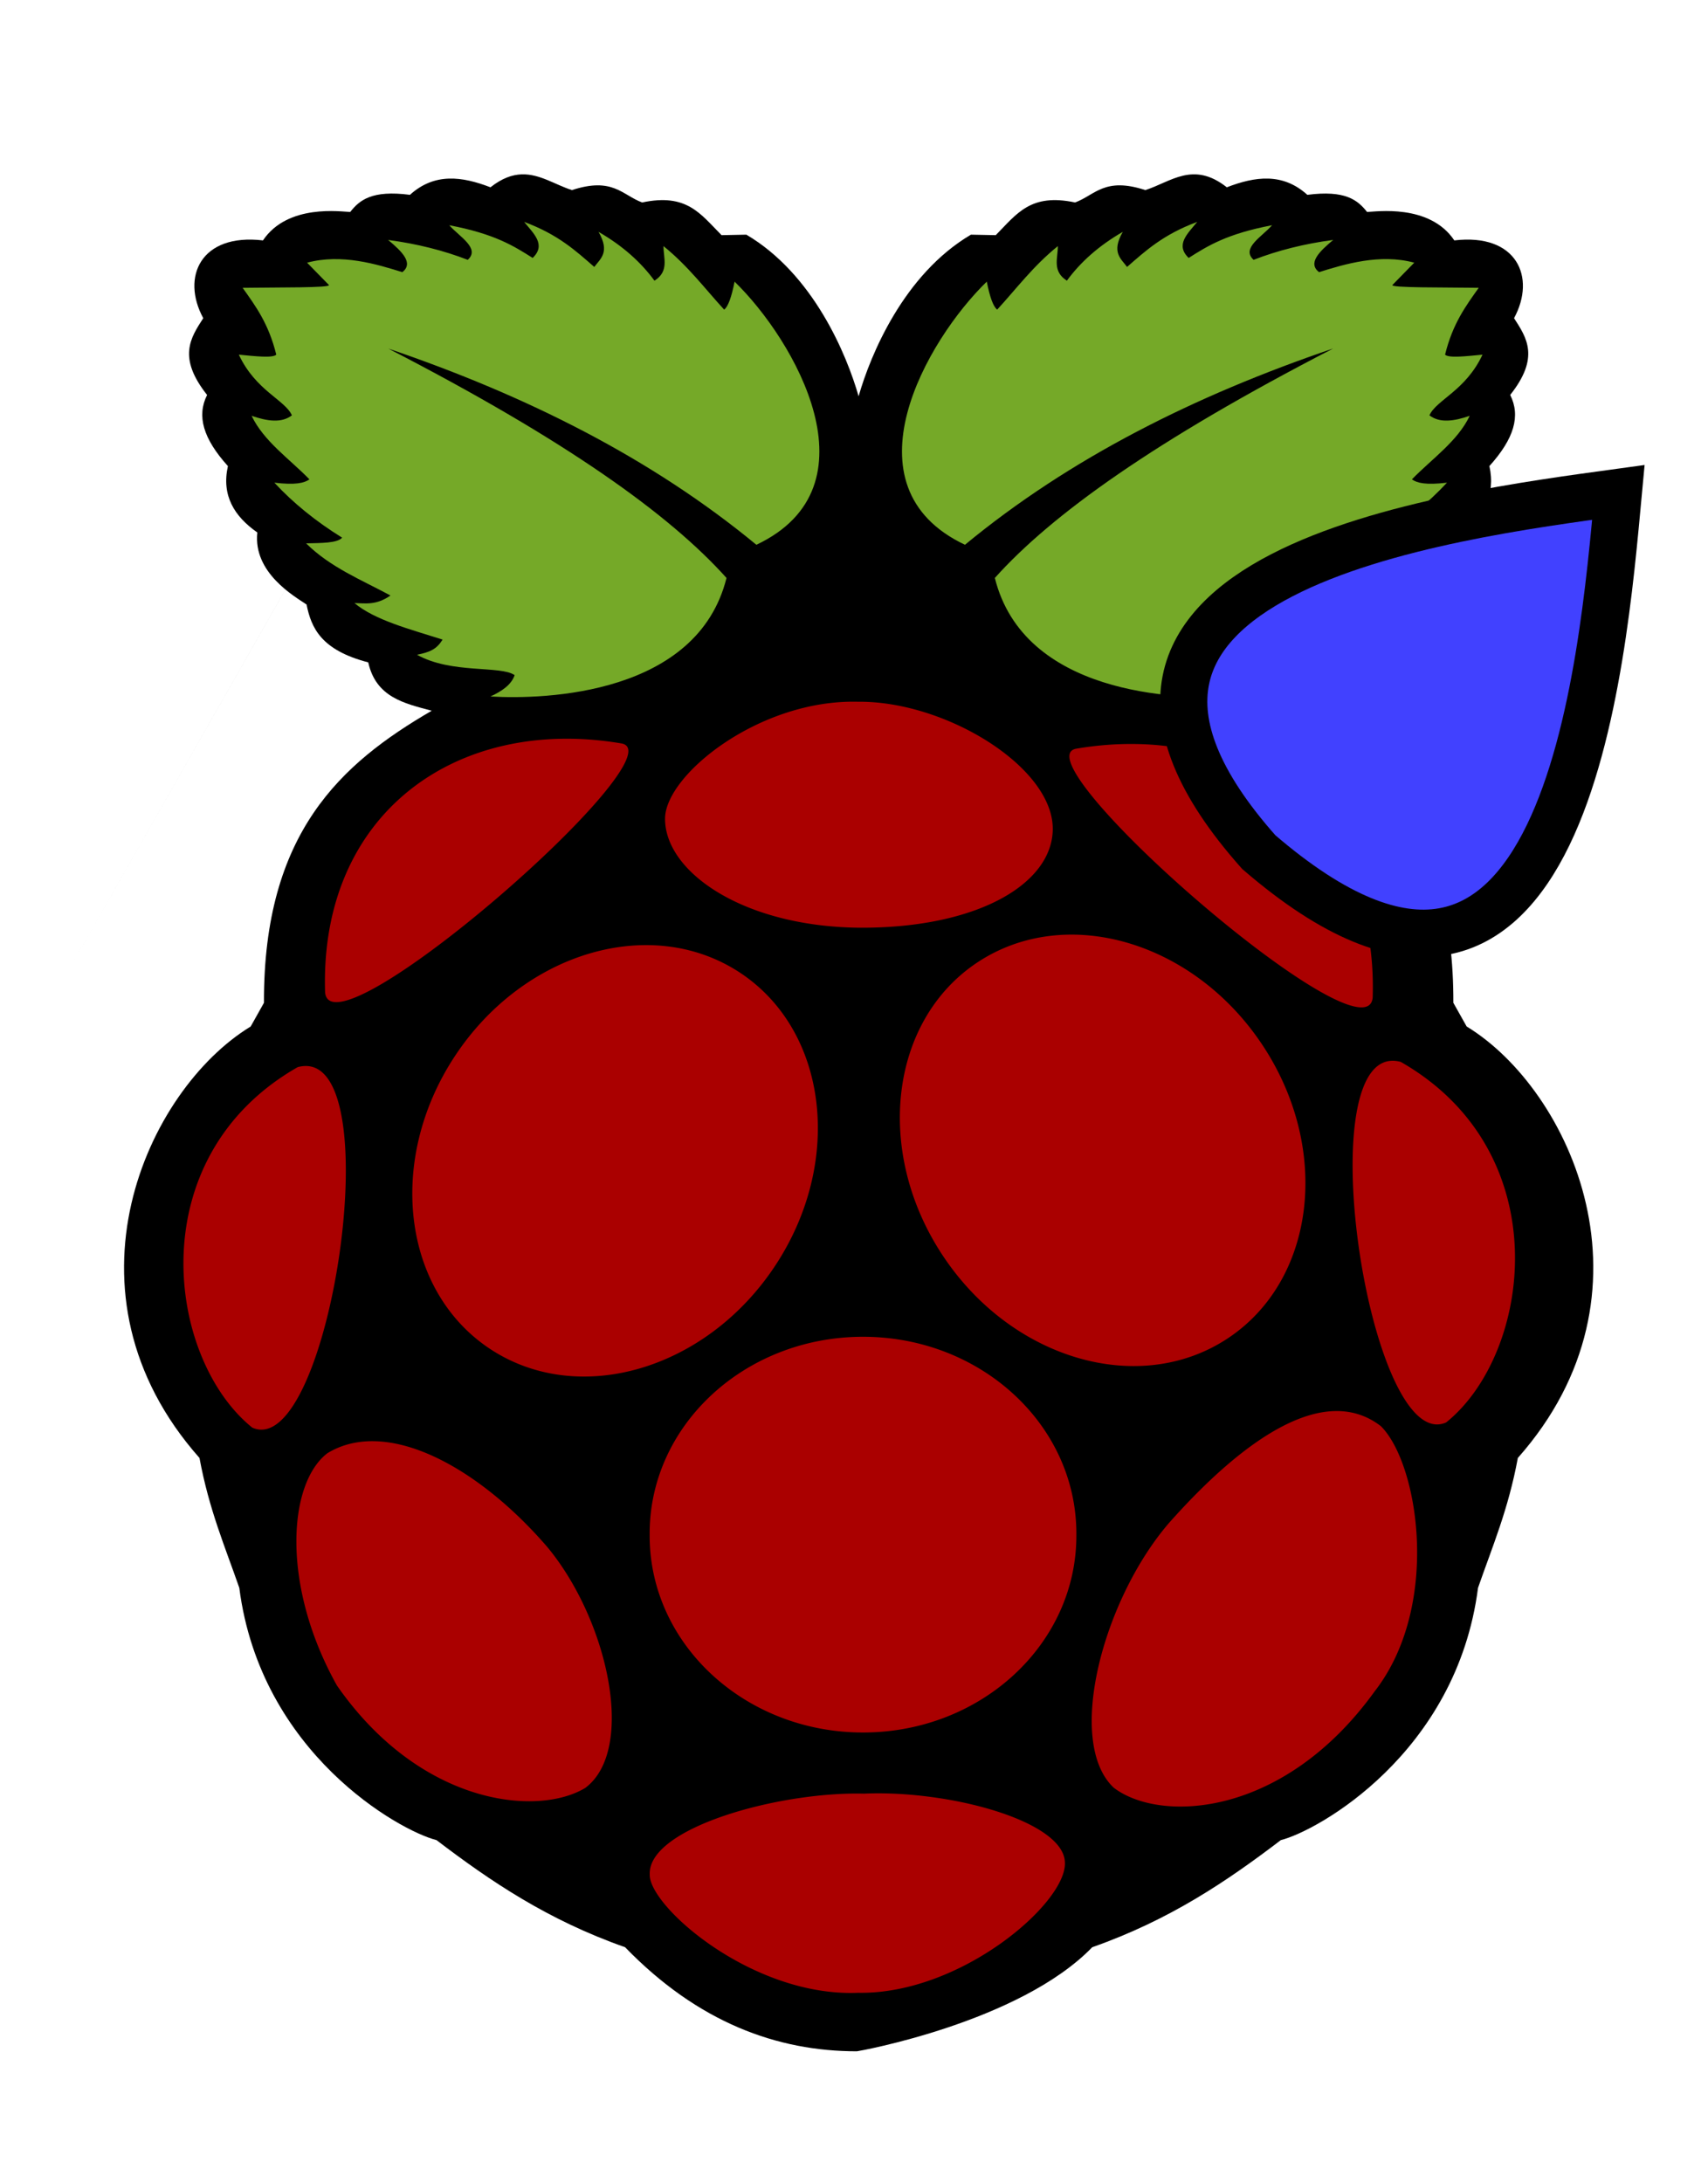<?xml version="1.0" encoding="UTF-8" standalone="no"?>
<svg
   xmlns:dc="http://purl.org/dc/elements/1.1/"
   xmlns:cc="http://creativecommons.org/ns#"
   xmlns:rdf="http://www.w3.org/1999/02/22-rdf-syntax-ns#"
   xmlns:svg="http://www.w3.org/2000/svg"
   xmlns="http://www.w3.org/2000/svg"
   xmlns:sodipodi="http://sodipodi.sourceforge.net/DTD/sodipodi-0.dtd"
   xmlns:inkscape="http://www.inkscape.org/namespaces/inkscape"
   width="1957"
   height="2500"
   viewBox="0 0 256 327"
   preserveAspectRatio="xMinYMin meet"
   version="1.1"
   id="svg56"
   sodipodi:docname="piwaterflow.svg"
   inkscape:version="1.0.2-2 (e86c870879, 2021-01-15)">
  <defs
     id="defs60" />
  <sodipodi:namedview
     pagecolor="#ffffff"
     bordercolor="#666666"
     borderopacity="1"
     objecttolerance="10"
     gridtolerance="10"
     guidetolerance="10"
     inkscape:pageopacity="0"
     inkscape:pageshadow="2"
     inkscape:window-width="1920"
     inkscape:window-height="1017"
     id="namedview58"
     showgrid="false"
     inkscape:snap-bbox="false"
     inkscape:zoom="0.11313708"
     inkscape:cx="-1867.2777"
     inkscape:cy="1055.3609"
     inkscape:window-x="-8"
     inkscape:window-y="-8"
     inkscape:window-maximized="1"
     inkscape:current-layer="svg56"
     inkscape:document-rotation="0" />
  <path
     d="m 78.204,26.122 c -1.422,0.044 -2.953,0.569 -4.691,1.94 -4.254,-1.64 -8.381,-2.211 -12.07,1.129 -5.697,-0.739 -7.548,0.786 -8.951,2.567 -1.251,-0.026 -9.358,-1.286 -13.077,4.261 -9.343,-1.105 -12.296,5.496 -8.95,11.652 -1.909,2.954 -3.886,5.873 0.576,11.505 -1.578,3.136 -0.6,6.539 3.119,10.657 -0.981,4.41 0.948,7.521 4.408,9.946 -0.648,6.034 5.534,9.543 7.379,10.793 0.709,3.516 2.186,6.834 9.245,8.668 1.165,5.24 5.407,6.145 9.516,7.245 -13.58,7.894 -25.225,18.279 -25.146,43.762 l -1.99,3.548 c -15.571,9.469 -29.58,39.904 -7.673,64.642 1.431,7.743 3.83,13.305 5.967,19.461 3.196,24.805 24.053,36.42 29.555,37.794 8.061,6.14 16.646,11.966 28.266,16.048 10.951,11.295 22.817,15.6 34.747,15.594 0.175,0 24.324,-4.298 35.277,-15.594 11.618,-4.082 20.203,-9.908 28.266,-16.048 5.5,-1.374 26.357,-12.989 29.553,-37.794 2.137,-6.156 4.537,-11.718 5.968,-19.461 21.906,-24.74 7.897,-55.176 -7.673,-64.645 l -1.993,-3.548 c 0.079,-25.481 -11.566,-35.867 -25.146,-43.762 4.108,-1.099 8.352,-2.004 9.515,-7.245 7.06,-1.835 8.537,-5.153 9.245,-8.668 1.846,-1.25 8.026,-4.759 7.38,-10.793 3.459,-2.425 5.388,-5.536 4.407,-9.946 3.719,-4.118 4.698,-7.521 3.119,-10.658 4.464,-5.629 2.483,-8.548 0.577,-11.502 3.344,-6.156 0.393,-12.758 -8.954,-11.652 -3.716,-5.547 -11.823,-4.287 -13.077,-4.261 -1.402,-1.78 -3.253,-3.305 -8.95,-2.566 -3.689,-3.34 -7.815,-2.771 -12.07,-1.129 -5.053,-3.987 -8.396,-0.791 -12.215,0.417 -6.118,-1.999 -7.517,0.739 -10.523,1.855 -6.672,-1.41 -8.699,1.659 -11.896,4.899 l -3.721,-0.074 c -10.063,5.93 -15.062,18.006 -16.834,24.214 -1.772,-6.209 -6.76,-18.284 -16.821,-24.214 l -3.72,0.074 c -3.203,-3.239 -5.229,-6.309 -11.901,-4.899 -3.006,-1.116 -4.4,-3.854 -10.523,-1.855 -2.507,-0.793 -4.812,-2.441 -7.526,-2.357 L 9.132,147.405"
     id="path50"
     style="stroke-width:0.86" />
  <path
     d="M 58.17,52.21 C 84.867,65.974 100.387,77.109 108.891,86.592 104.536,104.044 81.82,104.841 73.514,104.351 c 1.701,-0.791 3.12,-1.74 3.623,-3.196 -2.084,-1.481 -9.474,-0.157 -14.634,-3.055 1.982,-0.411 2.909,-0.811 3.836,-2.273 -4.874,-1.554 -10.124,-2.895 -13.213,-5.47 1.666,0.021 3.222,0.373 5.399,-1.136 -4.365,-2.353 -9.024,-4.218 -12.644,-7.814 2.257,-0.055 4.691,-0.022 5.399,-0.852 -3.996,-2.476 -7.368,-5.228 -10.158,-8.24 3.159,0.381 4.493,0.053 5.257,-0.497 -3.021,-3.094 -6.844,-5.707 -8.666,-9.519 2.345,0.809 4.491,1.118 6.038,-0.071 -1.026,-2.316 -5.424,-3.682 -7.956,-9.093 2.47,0.24 5.088,0.538 5.612,0 -1.146,-4.669 -3.112,-7.294 -5.041,-10.014 5.284,-0.078 13.291,0.021 12.929,-0.426 l -3.268,-3.338 c 5.162,-1.39 10.444,0.223 14.278,1.42 1.721,-1.358 -0.031,-3.076 -2.132,-4.83 4.387,0.586 8.351,1.594 11.934,2.983 1.914,-1.728 -1.243,-3.457 -2.771,-5.185 6.777,1.285 9.649,3.092 12.502,4.901 2.07,-1.984 0.119,-3.671 -1.278,-5.399 5.11,1.892 7.743,4.336 10.513,6.748 0.939,-1.268 2.387,-2.198 0.639,-5.257 3.628,2.091 6.361,4.556 8.383,7.317 2.245,-1.43 1.338,-3.384 1.35,-5.186 3.771,3.067 6.164,6.332 9.093,9.519 0.59,-0.43 1.106,-1.886 1.563,-4.191 8.995,8.727 21.706,30.709 3.267,39.424 C 97.675,68.679 78.933,59.271 58.164,52.214 l 0.006,-0.003 m 141.655,0 c -26.694,13.766 -42.214,24.897 -50.716,34.381 4.354,17.452 27.069,18.249 35.376,17.76 -1.701,-0.791 -3.12,-1.74 -3.622,-3.196 2.084,-1.481 9.474,-0.157 14.633,-3.055 -1.982,-0.411 -2.908,-0.811 -3.836,-2.273 4.875,-1.554 10.125,-2.895 13.213,-5.47 -1.666,0.021 -3.222,0.373 -5.399,-1.136 4.366,-2.353 9.025,-4.218 12.645,-7.814 -2.258,-0.055 -4.691,-0.022 -5.399,-0.852 3.996,-2.476 7.368,-5.228 10.158,-8.24 -3.159,0.381 -4.493,0.053 -5.257,-0.497 3.02,-3.094 6.844,-5.707 8.666,-9.519 -2.346,0.809 -4.492,1.118 -6.039,-0.071 1.026,-2.316 5.424,-3.682 7.956,-9.093 -2.469,0.24 -5.088,0.538 -5.612,0 1.148,-4.671 3.115,-7.296 5.043,-10.016 -5.284,-0.078 -13.291,0.021 -12.929,-0.426 l 3.268,-3.339 c -5.162,-1.389 -10.444,0.224 -14.278,1.421 -1.721,-1.358 0.03,-3.076 2.131,-4.83 -4.386,0.585 -8.351,1.594 -11.933,2.983 -1.915,-1.728 1.243,-3.457 2.771,-5.185 -6.777,1.285 -9.649,3.092 -12.503,4.901 -2.07,-1.984 -0.118,-3.671 1.279,-5.399 -5.11,1.892 -7.743,4.336 -10.513,6.748 -0.94,-1.268 -2.387,-2.198 -0.64,-5.257 -3.627,2.091 -6.36,4.556 -8.382,7.317 -2.245,-1.43 -1.338,-3.385 -1.35,-5.186 -3.771,3.067 -6.164,6.331 -9.093,9.519 -0.59,-0.43 -1.106,-1.886 -1.563,-4.192 -8.995,8.728 -21.706,30.71 -3.267,39.425 15.684,-12.946 34.425,-22.352 55.195,-29.409 h -0.003"
     fill="#75a928"
     id="path52"
     style="stroke-width:0.86" />
  <path
     d="m 161.329,229.926 c 0.093,16.286 -14.149,29.558 -31.81,29.643 -17.662,0.086 -32.054,-13.047 -32.147,-29.333 a 18.683,18.683 0 0 1 0,-0.311 c -0.093,-16.285 14.148,-29.557 31.81,-29.643 17.662,-0.086 32.053,13.047 32.147,29.333 v 0.311 m -50.482,-84.238 c 13.25,8.682 15.639,28.36 5.335,43.952 -10.304,15.593 -29.399,21.196 -42.649,12.515 -13.25,-8.682 -15.638,-28.36 -5.335,-43.952 10.304,-15.593 29.399,-21.196 42.649,-12.515 m 35.763,-1.572 c -13.25,8.681 -15.638,28.36 -5.335,43.952 10.304,15.593 29.399,21.196 42.649,12.514 13.25,-8.681 15.639,-28.359 5.335,-43.952 C 178.956,141.038 159.861,135.435 146.61,144.116 M 44.622,159.881 c 14.306,-3.835 4.83,59.184 -6.81,54.013 -12.804,-10.298 -16.928,-40.458 6.81,-54.013 m 165.325,-0.785 c -14.308,-3.834 -4.83,59.187 6.81,54.017 12.804,-10.299 16.928,-40.462 -6.81,-54.017 m -48.607,-46.93 c 24.688,-4.169 45.232,10.5 44.402,37.271 -0.812,10.264 -53.498,-35.742 -44.402,-37.271 m -68.213,-0.785 c -24.69,-4.169 -45.232,10.502 -44.402,37.271 0.812,10.263 53.499,-35.743 44.402,-37.271 m 35.464,-6.243 c -14.735,-0.384 -28.877,10.936 -28.911,17.502 -0.04,7.977 11.65,16.146 29.012,16.353 17.729,0.126 29.042,-6.538 29.099,-14.771 0.065,-9.328 -16.124,-19.228 -29.199,-19.084 v 8.6e-4 m 0.9,163.592 c 12.847,-0.561 30.085,4.138 30.12,10.371 0.213,6.052 -15.634,19.728 -30.971,19.464 -15.884,0.686 -31.46,-13.011 -31.256,-17.759 -0.238,-6.961 19.341,-12.395 32.108,-12.076 M 82.039,231.788 c 9.146,11.019 13.317,30.379 5.683,36.086 -7.221,4.357 -24.758,2.563 -37.222,-15.344 -8.407,-15.026 -7.324,-30.316 -1.421,-34.808 8.826,-5.376 22.464,1.886 32.961,14.066 h -8.6e-4 m 93.073,-3.493 c -9.897,11.591 -15.407,32.733 -8.188,39.542 6.903,5.29 25.433,4.55 39.121,-14.442 9.939,-12.756 6.609,-34.059 0.932,-39.715 -8.433,-6.523 -20.541,1.825 -31.864,14.611 v 0.003"
     fill="#BC1142"
     id="path54"
     style="fill:#aa0000;stroke-width:0.86" />
  <path
     style="fill:#4141ff;fill-opacity:1;stroke:#000000;stroke-width:7.071;stroke-linecap:butt;stroke-linejoin:miter;stroke-miterlimit:4;stroke-dasharray:none;stroke-opacity:1"
     d="m 242.564,73.775 c -25.128,3.454 -91.411,11.69 -53.893,53.893 46.161,39.764 51.531,-28.612 53.893,-53.893 z"
     id="path68"
     sodipodi:nodetypes="ccc" />
</svg>
